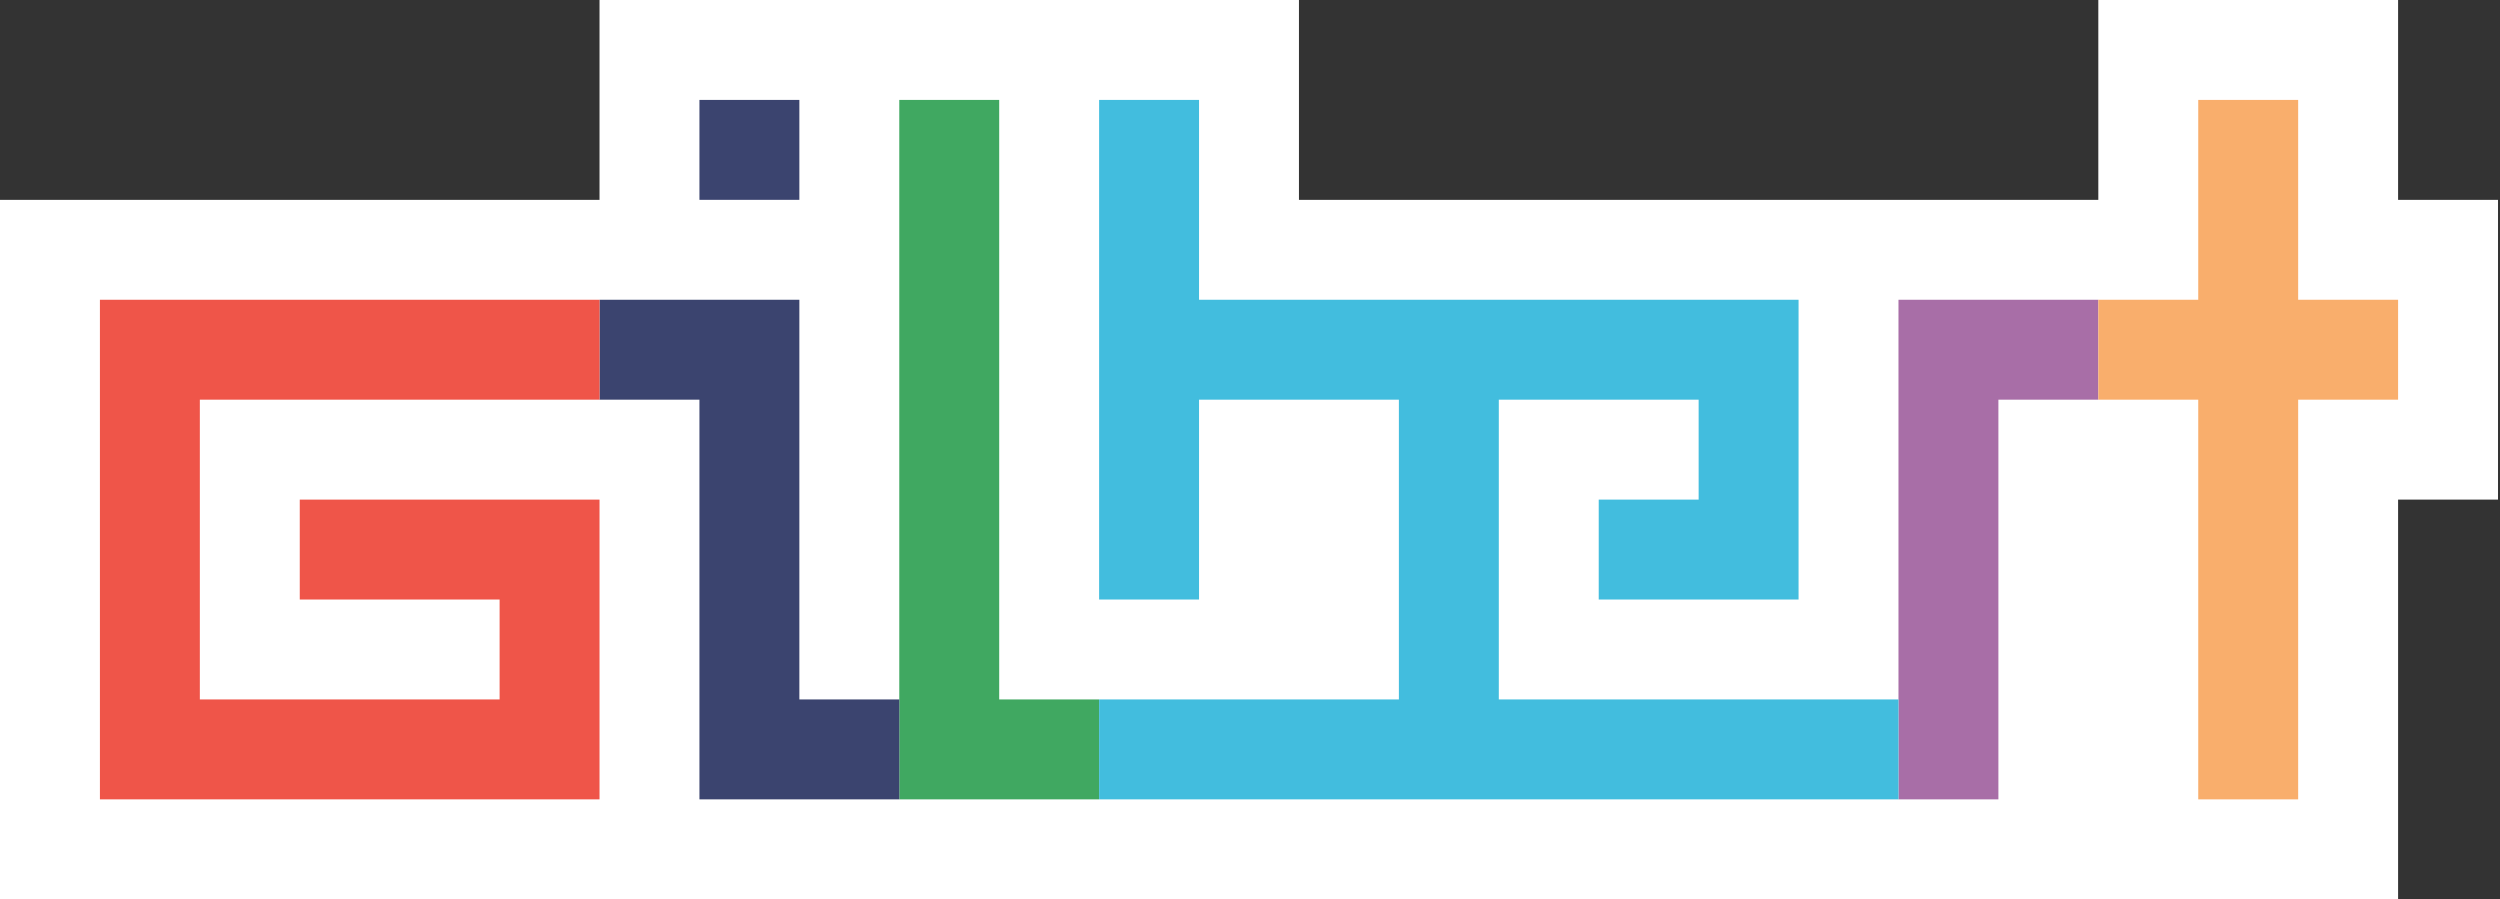 <svg width="278" height="100" viewBox="0 0 278 100" fill="none" xmlns="http://www.w3.org/2000/svg">
<rect x="0" y="0" width="278" height="100" fill="#333333" stroke="none"/>
<g clip-path="url(#clip0_2_7)">
<path d="M266.667 22.222V0H233.333V22.222H222.222H211.111H200H144.444V0H122.222H111.111H100H88.889H66.667V22.222H55.556H0V100H66.667H77.778H88.889H111.111H133.333H200H222.222H233.333H266.667V55.556H277.778V22.222H266.667Z" fill="white"/>
<path d="M222.222 33.333H211.111V44.444V55.556V66.667V77.778V88.889H222.222V77.778V66.667V55.556V44.444H233.333V33.333H222.222Z" fill="#A86EA7"/>
<path d="M255.556 33.333V22.222V11.111H244.444V22.222V33.333H233.333V44.444H244.444V55.556V66.667V77.778V88.889H255.556V77.778V66.667V55.556V44.444H266.667V33.333H255.556Z" fill="#F9AE6C"/>
<path d="M111.111 77.778V66.667V55.556V44.444V33.333V22.222V11.111H100V22.222V33.333V44.444V55.556V66.667V77.778V88.889H111.111H122.222V77.778H111.111Z" fill="#40A861"/>
<path d="M200 77.778H188.889H177.778H166.667V66.667V55.556V44.444H177.778H188.889V55.556H177.778V66.667H188.889H200V55.556V44.444V33.333H188.889H177.778H166.667H155.556H144.444H133.333V22.222V11.111H122.222V22.222V33.333V44.444V55.556V66.667H133.333V55.556V44.444H144.444H155.556V55.556V66.667V77.778H144.444H133.333H122.222V88.889H133.333H144.444H155.556H166.667H177.778H188.889H200H211.111V77.778H200Z" fill="#42BDDE"/>
<path d="M88.889 11.111H77.778V22.222H88.889V11.111Z" fill="#3B446F"/>
<path d="M88.889 77.778V66.667V55.556V44.444V33.333H77.778H66.667V44.444H77.778V55.556V66.667V77.778V88.889H88.889H100V77.778H88.889Z" fill="#3B446F"/>
<path d="M22.222 55.556V44.444H33.333H44.444H55.556H66.667V33.333H55.556H44.444H33.333H22.222H11.111V44.444V55.556V66.667V77.778V88.889H22.222H33.333H44.444H55.556H66.667V77.778V66.667V55.556H55.556H44.444H33.333V66.667H44.444H55.556V77.778H44.444H33.333H22.222V66.667V55.556Z" fill="#EF5549"/>
</g>
<defs>
<clipPath id="clip0_2_7">
<rect width="277.778" height="100" fill="white"/>
</clipPath>
</defs>
</svg>
